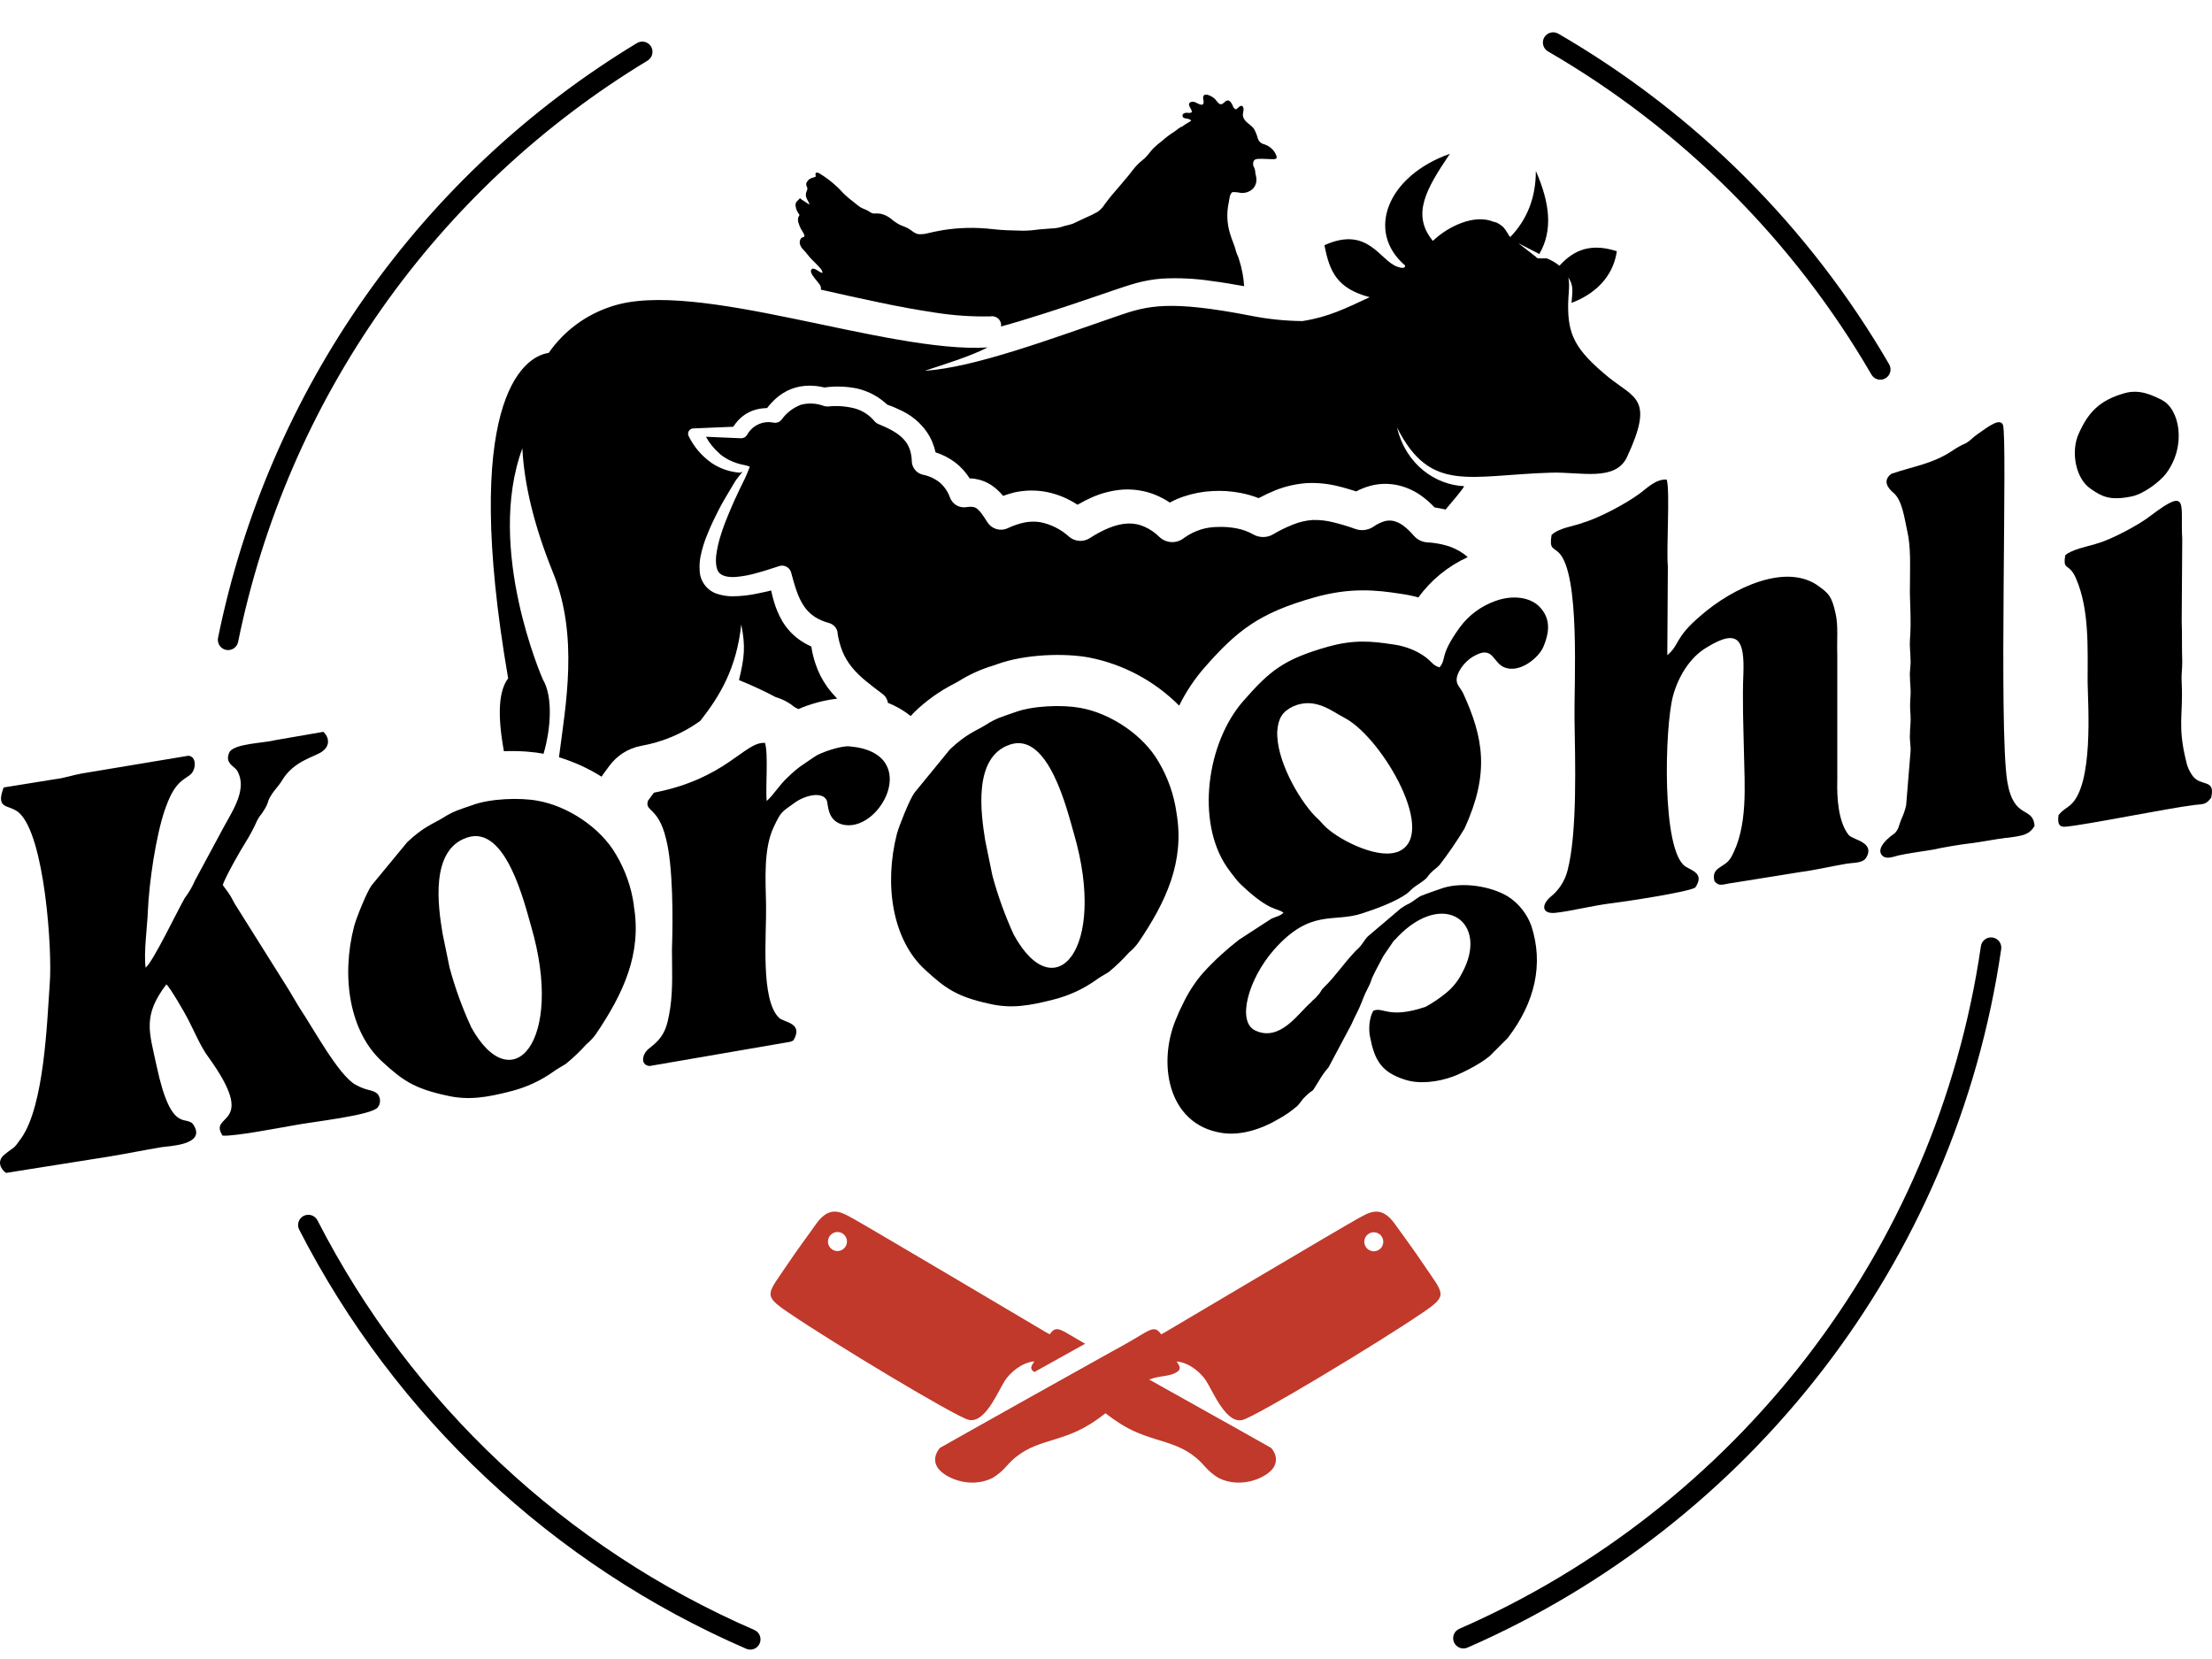 <svg width="40" height="30" viewBox="0 0 40 30" fill="none" xmlns="http://www.w3.org/2000/svg">
<path fill-rule="evenodd" clip-rule="evenodd" d="M11.773 0.841C11.825 0.929 11.797 1.043 11.71 1.096C9.817 2.241 8.181 3.767 6.907 5.576C5.633 7.385 4.747 9.439 4.306 11.607C4.286 11.708 4.188 11.772 4.088 11.752C3.988 11.732 3.923 11.634 3.943 11.534C4.394 9.315 5.3 7.214 6.604 5.363C7.908 3.512 9.581 1.951 11.518 0.779C11.606 0.726 11.72 0.754 11.773 0.841Z" fill="black"/>
<path fill-rule="evenodd" clip-rule="evenodd" d="M5.491 21.987C5.583 21.941 5.694 21.977 5.741 22.068C7.437 25.377 10.229 27.995 13.641 29.475C13.735 29.516 13.778 29.625 13.737 29.719C13.697 29.813 13.588 29.856 13.494 29.815C10.003 28.301 7.147 25.622 5.411 22.237C5.364 22.146 5.4 22.034 5.491 21.987Z" fill="black"/>
<path fill-rule="evenodd" clip-rule="evenodd" d="M36.031 16.953C36.132 16.968 36.203 17.062 36.188 17.163C35.362 22.84 31.623 27.572 26.537 29.794C26.443 29.835 26.334 29.792 26.293 29.698C26.252 29.604 26.295 29.495 26.389 29.454C31.36 27.282 35.014 22.657 35.821 17.11C35.836 17.009 35.93 16.938 36.031 16.953Z" fill="black"/>
<path fill-rule="evenodd" clip-rule="evenodd" d="M27.925 0.676C27.977 0.588 28.09 0.558 28.179 0.609C30.66 2.047 32.723 4.108 34.162 6.588C34.213 6.677 34.183 6.79 34.095 6.841C34.006 6.893 33.893 6.863 33.842 6.774C32.434 4.35 30.418 2.335 27.993 0.93C27.904 0.878 27.874 0.765 27.925 0.676Z" fill="black"/>
<path d="M14.168 7.797C14.152 7.804 14.137 7.81 14.12 7.815C14.079 7.886 14.039 7.956 14.002 8.024C14.019 7.996 14.037 7.965 14.05 7.946C14.083 7.898 14.124 7.853 14.168 7.797Z" fill="#221F20"/>
<path fill-rule="evenodd" clip-rule="evenodd" d="M16.628 7.656C16.727 7.751 16.806 7.867 16.859 7.994C16.884 8.054 16.904 8.116 16.918 8.18C17.047 8.22 17.168 8.283 17.276 8.365C17.379 8.445 17.466 8.542 17.536 8.652C17.565 8.652 17.598 8.652 17.626 8.658C17.739 8.675 17.846 8.717 17.94 8.782C18.015 8.834 18.082 8.897 18.139 8.967C18.205 8.943 18.273 8.922 18.341 8.905C18.501 8.87 18.665 8.861 18.827 8.881C18.988 8.901 19.145 8.948 19.291 9.018C19.358 9.05 19.423 9.086 19.485 9.127C19.57 9.077 19.659 9.032 19.75 8.992C19.922 8.916 20.107 8.869 20.295 8.854C20.497 8.84 20.7 8.872 20.889 8.947C20.982 8.985 21.071 9.032 21.154 9.088C21.235 9.044 21.32 9.007 21.407 8.978C21.573 8.922 21.747 8.889 21.922 8.88C22.095 8.87 22.269 8.881 22.439 8.915C22.549 8.936 22.657 8.967 22.761 9.008C22.859 8.955 22.961 8.907 23.065 8.865C23.246 8.793 23.436 8.75 23.63 8.736C23.821 8.727 24.012 8.746 24.197 8.792C24.312 8.819 24.42 8.854 24.525 8.886C24.606 8.842 24.692 8.809 24.78 8.785C24.948 8.74 25.125 8.738 25.294 8.778C25.453 8.816 25.602 8.888 25.732 8.987C25.807 9.044 25.877 9.107 25.942 9.176C26.008 9.186 26.074 9.198 26.141 9.214C26.293 9.032 26.441 8.862 26.477 8.792C25.973 8.769 25.427 8.418 25.262 7.729C25.867 8.93 26.567 8.59 28.058 8.547C28.583 8.532 29.219 8.715 29.425 8.257C29.913 7.207 29.564 7.203 29.09 6.824C28.472 6.316 28.349 6.046 28.357 5.49C28.357 5.366 28.395 5.119 28.357 5.017C28.47 5.173 28.427 5.298 28.419 5.477C28.817 5.327 29.166 5.029 29.238 4.543C28.689 4.364 28.4 4.59 28.199 4.805C28.13 4.749 28.053 4.704 27.971 4.672H27.966H27.96H27.95H27.904H27.901H27.896H27.882H27.842H27.839H27.824H27.819C27.801 4.669 27.785 4.66 27.775 4.645L27.457 4.398L27.818 4.584C27.823 4.588 27.828 4.592 27.835 4.594C28.082 4.171 28.031 3.681 27.773 3.091C27.773 3.576 27.614 3.971 27.312 4.285L27.294 4.271L27.282 4.249L27.278 4.243L27.274 4.236L27.266 4.222L27.262 4.216L27.246 4.192L27.238 4.18L27.233 4.173V4.169L27.229 4.163L27.22 4.151L27.216 4.148L27.207 4.136L27.202 4.131V4.128L27.197 4.122L27.192 4.117L27.187 4.112L27.183 4.107L27.178 4.102L27.173 4.098L27.168 4.093L27.163 4.088L27.158 4.084H27.154L27.144 4.075L27.138 4.071L27.134 4.068L27.129 4.064L27.124 4.06L27.119 4.057L27.115 4.054L27.109 4.05L27.104 4.046L27.099 4.043H27.094L27.089 4.039L27.083 4.036L27.073 4.03L27.068 4.026L27.061 4.023H27.056H27.05L27.045 4.02L27.039 4.017L27.029 4.013H27.023H27.018H27.013L27.007 4.01C26.649 3.863 26.191 4.107 25.962 4.31L25.91 4.356C25.528 3.887 25.772 3.439 26.219 2.781C25.092 3.177 24.689 4.186 25.409 4.801C25.409 4.844 25.376 4.86 25.273 4.825C24.95 4.718 24.743 4.075 23.95 4.434C24.044 4.925 24.187 5.22 24.769 5.374C24.332 5.576 24.027 5.732 23.552 5.806C23.237 5.803 22.924 5.77 22.616 5.709C21.15 5.425 20.759 5.524 20.224 5.709C19.021 6.123 17.607 6.651 16.725 6.704C17.063 6.593 17.544 6.445 17.859 6.283C16.034 6.395 12.578 5.026 11.055 5.542C10.596 5.69 10.197 5.985 9.922 6.382C9.436 6.448 8.337 7.32 9.189 12.267C9.022 12.487 8.989 12.905 9.112 13.584C9.243 13.579 9.375 13.581 9.505 13.59L9.564 13.595C9.653 13.602 9.737 13.613 9.811 13.627L9.829 13.631C9.96 13.184 10.004 12.603 9.816 12.285C9.816 12.285 8.774 9.928 9.446 8.108C9.478 8.745 9.651 9.493 10.002 10.359C10.466 11.506 10.23 12.742 10.108 13.694C10.379 13.776 10.638 13.894 10.878 14.045C10.889 14.028 10.899 14.012 10.911 13.996L11.019 13.849C11.158 13.661 11.361 13.532 11.59 13.488C11.977 13.42 12.344 13.266 12.663 13.036C13.018 12.584 13.32 12.085 13.404 11.291C13.484 11.691 13.462 11.889 13.363 12.298C13.591 12.39 13.813 12.493 14.029 12.607C14.151 12.642 14.264 12.702 14.362 12.783L14.436 12.823C14.66 12.726 14.896 12.662 15.139 12.634C15.074 12.567 15.014 12.496 14.959 12.421C14.868 12.294 14.797 12.155 14.748 12.007C14.713 11.904 14.687 11.798 14.671 11.691C14.587 11.654 14.508 11.608 14.434 11.553C14.318 11.466 14.221 11.358 14.147 11.233C14.079 11.117 14.027 10.992 13.991 10.863C13.973 10.801 13.958 10.739 13.945 10.678C13.864 10.697 13.784 10.716 13.701 10.732C13.55 10.765 13.396 10.782 13.242 10.783C13.156 10.782 13.071 10.77 12.989 10.745C12.893 10.719 12.809 10.663 12.749 10.585C12.688 10.507 12.654 10.412 12.652 10.313C12.646 10.23 12.652 10.147 12.667 10.066C12.697 9.918 12.742 9.773 12.803 9.634C12.858 9.497 12.922 9.366 12.988 9.236C13.053 9.107 13.127 8.983 13.202 8.858L13.257 8.766L13.263 8.757C13.279 8.729 13.297 8.698 13.311 8.679C13.344 8.631 13.385 8.586 13.428 8.53C13.413 8.537 13.398 8.543 13.381 8.548C13.361 8.548 13.331 8.542 13.306 8.54C13.254 8.532 13.203 8.521 13.152 8.506C13.05 8.476 12.953 8.43 12.865 8.37C12.69 8.246 12.548 8.08 12.454 7.888C12.442 7.865 12.44 7.838 12.447 7.814C12.455 7.79 12.472 7.77 12.495 7.758C12.507 7.751 12.521 7.748 12.534 7.747H12.543L13.26 7.717C13.285 7.677 13.315 7.639 13.347 7.603C13.399 7.547 13.46 7.499 13.528 7.463C13.597 7.426 13.671 7.402 13.748 7.39C13.789 7.383 13.83 7.38 13.871 7.379C13.917 7.319 13.968 7.263 14.024 7.212C14.106 7.137 14.201 7.077 14.304 7.036C14.41 6.995 14.522 6.974 14.636 6.974C14.727 6.974 14.819 6.985 14.908 7.007C15.105 6.979 15.307 6.986 15.502 7.026C15.613 7.052 15.72 7.094 15.819 7.15C15.901 7.197 15.976 7.253 16.044 7.317C16.138 7.35 16.229 7.389 16.318 7.433C16.431 7.489 16.536 7.563 16.627 7.652" fill="black"/>
<path fill-rule="evenodd" clip-rule="evenodd" d="M13.01 8.204C13.082 8.264 13.163 8.313 13.25 8.348C13.294 8.366 13.339 8.381 13.384 8.393C13.409 8.398 13.428 8.403 13.457 8.409C13.493 8.415 13.527 8.425 13.559 8.44C13.531 8.509 13.502 8.589 13.464 8.665L13.367 8.864C13.305 8.992 13.247 9.122 13.192 9.253C13.137 9.383 13.085 9.515 13.043 9.649C12.999 9.778 12.968 9.911 12.951 10.046C12.938 10.174 12.951 10.304 13.008 10.361C13.066 10.419 13.17 10.441 13.296 10.434C13.428 10.423 13.559 10.399 13.687 10.361C13.819 10.326 13.952 10.282 14.086 10.238C14.128 10.223 14.175 10.225 14.215 10.245C14.256 10.264 14.287 10.298 14.302 10.34L14.306 10.352L14.309 10.364C14.371 10.592 14.43 10.806 14.54 10.963C14.591 11.04 14.658 11.105 14.735 11.156C14.815 11.206 14.902 11.243 14.994 11.267C15.033 11.278 15.068 11.3 15.095 11.33C15.122 11.36 15.14 11.397 15.146 11.437V11.452C15.163 11.566 15.193 11.677 15.236 11.784C15.279 11.886 15.336 11.982 15.406 12.067C15.546 12.242 15.744 12.386 15.962 12.551C16.013 12.589 16.047 12.646 16.056 12.709C16.205 12.768 16.344 12.849 16.469 12.948C16.49 12.923 16.512 12.9 16.535 12.877C16.746 12.673 16.986 12.501 17.247 12.367C17.274 12.353 17.3 12.339 17.328 12.323C17.524 12.199 17.736 12.103 17.959 12.036L18.028 12.012C18.538 11.827 19.246 11.808 19.69 11.889C20.309 12.009 20.878 12.313 21.323 12.76C21.447 12.508 21.603 12.274 21.788 12.064C22.367 11.405 22.769 11.084 23.765 10.804C24.42 10.618 24.895 10.67 25.325 10.737C25.434 10.751 25.542 10.774 25.648 10.804C25.878 10.488 26.186 10.237 26.541 10.075C26.517 10.053 26.492 10.032 26.465 10.013C26.374 9.949 26.273 9.9 26.166 9.868C26.05 9.834 25.93 9.814 25.809 9.807H25.801C25.756 9.803 25.712 9.79 25.672 9.77C25.652 9.76 25.634 9.748 25.617 9.735C25.6 9.722 25.584 9.707 25.57 9.691L25.562 9.683C25.507 9.617 25.445 9.558 25.377 9.506C25.325 9.466 25.265 9.437 25.201 9.421C25.145 9.409 25.088 9.411 25.034 9.426C24.964 9.448 24.897 9.481 24.837 9.524C24.79 9.555 24.736 9.576 24.68 9.583C24.623 9.591 24.566 9.585 24.512 9.566C24.378 9.518 24.241 9.476 24.102 9.443C23.983 9.413 23.861 9.4 23.738 9.403C23.619 9.411 23.502 9.438 23.391 9.482C23.263 9.532 23.139 9.592 23.021 9.663C22.966 9.695 22.904 9.711 22.841 9.711C22.778 9.711 22.716 9.695 22.661 9.663C22.57 9.612 22.471 9.576 22.369 9.556C22.256 9.534 22.141 9.524 22.026 9.529C21.808 9.528 21.596 9.596 21.418 9.723L21.412 9.727C21.348 9.779 21.267 9.806 21.184 9.803C21.102 9.799 21.023 9.765 20.963 9.708C20.885 9.63 20.793 9.567 20.692 9.523C20.599 9.482 20.497 9.463 20.396 9.467C20.183 9.473 19.941 9.581 19.716 9.725L19.705 9.732C19.649 9.768 19.582 9.785 19.516 9.78C19.449 9.776 19.385 9.75 19.334 9.707C19.187 9.572 19.004 9.48 18.808 9.442C18.715 9.428 18.62 9.43 18.528 9.448C18.427 9.469 18.33 9.502 18.237 9.545L18.221 9.553C18.157 9.582 18.085 9.587 18.018 9.567C17.951 9.547 17.893 9.503 17.856 9.444C17.819 9.386 17.785 9.334 17.754 9.292C17.73 9.258 17.702 9.227 17.67 9.2C17.65 9.184 17.627 9.173 17.603 9.168C17.568 9.162 17.532 9.162 17.498 9.168L17.476 9.171C17.414 9.181 17.351 9.169 17.296 9.138C17.242 9.106 17.201 9.056 17.179 8.998C17.143 8.895 17.081 8.803 17 8.731C16.912 8.659 16.808 8.609 16.697 8.586L16.684 8.583C16.63 8.57 16.581 8.539 16.546 8.496C16.51 8.453 16.49 8.399 16.488 8.343C16.488 8.268 16.474 8.193 16.45 8.121C16.426 8.055 16.389 7.994 16.341 7.943C16.244 7.835 16.081 7.749 15.901 7.675L15.887 7.67C15.857 7.657 15.831 7.638 15.811 7.614C15.719 7.504 15.596 7.424 15.458 7.386C15.302 7.346 15.14 7.333 14.979 7.35H14.968C14.945 7.351 14.923 7.349 14.902 7.342C14.77 7.292 14.625 7.283 14.487 7.318C14.348 7.37 14.226 7.461 14.139 7.581L14.131 7.591C14.115 7.611 14.094 7.627 14.07 7.636C14.046 7.645 14.021 7.648 13.995 7.644C13.902 7.623 13.805 7.633 13.717 7.672C13.63 7.711 13.558 7.777 13.511 7.861L13.504 7.872C13.492 7.889 13.477 7.903 13.458 7.912C13.439 7.922 13.418 7.926 13.398 7.925L12.766 7.898C12.829 8.014 12.912 8.117 13.013 8.203" fill="black"/>
<path fill-rule="evenodd" clip-rule="evenodd" d="M14.849 5.239C15.204 5.319 15.557 5.398 15.911 5.472C16.249 5.542 16.586 5.606 16.923 5.655C17.25 5.706 17.581 5.728 17.911 5.721C17.946 5.715 17.981 5.72 18.012 5.735C18.043 5.75 18.069 5.775 18.085 5.805C18.101 5.836 18.107 5.87 18.102 5.904C18.226 5.87 18.349 5.834 18.473 5.797C19.029 5.629 19.585 5.438 20.136 5.25C20.274 5.204 20.414 5.155 20.561 5.115C20.708 5.076 20.859 5.05 21.012 5.038C21.311 5.022 21.611 5.036 21.907 5.081C22.105 5.106 22.303 5.14 22.498 5.175C22.488 5.012 22.457 4.851 22.407 4.696C22.395 4.646 22.367 4.601 22.353 4.551C22.34 4.499 22.324 4.448 22.304 4.398C22.28 4.34 22.26 4.281 22.242 4.221C22.187 4.041 22.179 3.849 22.219 3.665C22.231 3.616 22.233 3.486 22.296 3.473C22.346 3.473 22.396 3.478 22.445 3.489C22.494 3.492 22.543 3.483 22.587 3.461C22.63 3.442 22.666 3.409 22.69 3.368C22.713 3.327 22.724 3.28 22.719 3.233C22.719 3.195 22.704 3.16 22.7 3.122C22.699 3.088 22.691 3.054 22.676 3.023C22.662 3 22.657 2.972 22.661 2.945C22.669 2.889 22.703 2.876 22.752 2.873C22.844 2.868 22.937 2.879 23.028 2.879C23.13 2.879 23.075 2.802 23.048 2.748C23.004 2.684 22.941 2.636 22.868 2.611C22.84 2.606 22.813 2.593 22.791 2.574C22.769 2.554 22.753 2.529 22.745 2.501C22.729 2.442 22.706 2.385 22.677 2.331C22.616 2.246 22.496 2.207 22.477 2.098C22.467 2.049 22.498 1.998 22.484 1.949C22.464 1.884 22.417 1.922 22.386 1.949C22.354 1.976 22.359 1.988 22.324 1.963C22.304 1.949 22.296 1.918 22.285 1.897C22.264 1.856 22.232 1.796 22.176 1.823C22.142 1.84 22.114 1.889 22.073 1.885C22.031 1.881 21.999 1.819 21.971 1.791C21.91 1.729 21.724 1.64 21.761 1.806C21.771 1.849 21.769 1.909 21.708 1.891C21.646 1.873 21.595 1.821 21.533 1.846C21.42 1.893 21.656 2.049 21.491 2.042C21.462 2.035 21.432 2.039 21.405 2.052C21.399 2.056 21.394 2.061 21.391 2.066C21.387 2.072 21.384 2.078 21.384 2.085C21.383 2.091 21.383 2.098 21.385 2.104C21.387 2.111 21.39 2.117 21.395 2.122C21.433 2.157 21.508 2.133 21.541 2.183C21.519 2.201 21.384 2.273 21.386 2.286C21.325 2.3 21.27 2.363 21.216 2.394C21.146 2.438 21.081 2.488 21.02 2.543C20.961 2.586 20.905 2.634 20.853 2.685C20.807 2.734 20.769 2.791 20.722 2.839C20.675 2.888 20.618 2.926 20.571 2.975C20.509 3.037 20.461 3.108 20.406 3.175C20.304 3.298 20.201 3.418 20.097 3.539C20.055 3.589 20.018 3.64 19.979 3.691C19.945 3.746 19.901 3.794 19.848 3.831C19.778 3.87 19.707 3.905 19.634 3.936L19.401 4.045C19.348 4.062 19.295 4.077 19.241 4.088C19.187 4.108 19.131 4.121 19.074 4.127C18.979 4.136 18.889 4.138 18.791 4.149C18.695 4.163 18.599 4.171 18.502 4.172C18.317 4.168 18.131 4.165 17.946 4.143C17.647 4.108 17.344 4.114 17.047 4.162C16.953 4.177 16.861 4.199 16.77 4.219C16.718 4.233 16.663 4.238 16.609 4.234C16.538 4.225 16.477 4.159 16.414 4.125C16.371 4.105 16.327 4.086 16.281 4.07C16.218 4.038 16.158 3.997 16.105 3.95C16.05 3.908 15.987 3.878 15.919 3.864C15.883 3.86 15.845 3.859 15.808 3.861C15.76 3.861 15.733 3.833 15.693 3.81C15.652 3.787 15.601 3.773 15.559 3.748C15.525 3.725 15.491 3.699 15.46 3.672C15.386 3.617 15.315 3.558 15.249 3.493C15.124 3.353 14.978 3.233 14.817 3.135C14.786 3.119 14.745 3.106 14.746 3.157C14.746 3.187 14.771 3.185 14.732 3.202C14.708 3.212 14.686 3.213 14.662 3.226C14.637 3.237 14.615 3.256 14.6 3.279C14.588 3.291 14.581 3.307 14.579 3.324C14.577 3.341 14.581 3.358 14.59 3.373C14.607 3.416 14.601 3.424 14.584 3.464C14.568 3.501 14.568 3.544 14.584 3.581C14.593 3.611 14.638 3.669 14.636 3.7L14.548 3.642C14.517 3.626 14.488 3.605 14.463 3.581C14.47 3.59 14.421 3.627 14.413 3.637C14.401 3.65 14.393 3.665 14.388 3.682C14.384 3.698 14.384 3.716 14.388 3.732C14.395 3.777 14.412 3.819 14.437 3.856C14.466 3.894 14.459 3.885 14.441 3.918C14.408 3.98 14.454 4.079 14.484 4.141C14.495 4.164 14.559 4.247 14.546 4.275C14.539 4.291 14.5 4.289 14.484 4.311C14.435 4.384 14.473 4.462 14.527 4.515C14.58 4.568 14.621 4.632 14.675 4.687C14.711 4.724 14.749 4.76 14.784 4.797C14.818 4.835 14.874 4.884 14.873 4.934C14.824 4.939 14.711 4.808 14.669 4.88C14.641 4.93 14.731 5.031 14.759 5.065C14.792 5.109 14.86 5.17 14.843 5.231" fill="black"/>
<path d="M3.349 16.229C3.42 16.133 3.48 16.029 3.527 15.92L4.05 14.949C4.149 14.764 4.317 14.507 4.347 14.274C4.368 14.156 4.346 14.033 4.285 13.929C4.236 13.858 4.058 13.799 4.147 13.606C4.226 13.444 4.779 13.438 4.967 13.386L5.847 13.234C5.955 13.334 5.975 13.49 5.817 13.596C5.679 13.69 5.313 13.762 5.105 14.105C5.026 14.237 4.928 14.313 4.858 14.464C4.84 14.533 4.81 14.599 4.769 14.658C4.72 14.745 4.7 14.738 4.651 14.836C4.591 14.971 4.521 15.102 4.443 15.228C4.344 15.384 4.087 15.834 4.028 16.002C4.068 16.064 4.107 16.107 4.147 16.17C4.186 16.223 4.216 16.297 4.255 16.359L5.182 17.835C5.261 17.959 5.33 18.087 5.409 18.213C5.676 18.614 6.111 19.422 6.417 19.608C6.645 19.738 6.726 19.695 6.823 19.777C6.853 19.811 6.871 19.854 6.872 19.899C6.874 19.944 6.86 19.989 6.832 20.024C6.714 20.173 5.637 20.285 5.301 20.352C5.014 20.401 4.263 20.547 4.026 20.537C3.749 20.119 4.698 20.404 3.769 19.116C3.64 18.95 3.512 18.646 3.403 18.437C3.354 18.336 3.067 17.841 3.008 17.801C2.575 18.37 2.699 18.655 2.83 19.267C3.107 20.575 3.386 20.123 3.509 20.358C3.717 20.709 3.035 20.725 2.926 20.744C2.617 20.795 2.294 20.861 1.987 20.912L0.109 21.21C0.02 21.148 -0.069 21.003 0.079 20.88C0.276 20.718 0.227 20.805 0.385 20.581C0.801 19.987 0.85 18.485 0.899 17.795C0.949 17.203 0.811 15.111 0.343 14.696C0.165 14.539 -0.089 14.652 0.066 14.24L0.996 14.09C1.174 14.069 1.312 14.016 1.48 13.987L3.407 13.666C3.556 13.68 3.546 13.9 3.457 13.994C3.437 14.018 3.328 14.085 3.299 14.11C3.131 14.238 3.052 14.449 2.982 14.64C2.814 15.134 2.696 15.965 2.674 16.473C2.664 16.752 2.595 17.239 2.634 17.499C2.782 17.365 3.19 16.504 3.346 16.23" fill="black"/>
<path d="M11.463 16.374C11.418 16.047 11.307 15.732 11.137 15.448C10.86 14.969 10.267 14.573 9.716 14.479C9.408 14.422 8.866 14.436 8.53 14.563C8.303 14.642 8.194 14.67 8.007 14.791C7.821 14.903 7.661 14.949 7.364 15.229L6.719 16.011C6.63 16.134 6.442 16.603 6.403 16.752C6.165 17.674 6.324 18.666 6.916 19.202C7.273 19.529 7.48 19.682 8.073 19.81C8.469 19.902 8.805 19.846 9.247 19.731C9.516 19.662 9.771 19.545 9.998 19.385C10.067 19.334 10.146 19.291 10.235 19.236C10.366 19.129 10.488 19.012 10.601 18.887C10.663 18.834 10.72 18.775 10.769 18.71C11.273 17.968 11.609 17.246 11.461 16.377L11.463 16.374ZM8.516 18.564C8.358 18.221 8.229 17.864 8.13 17.499L8.002 16.876C7.922 16.393 7.774 15.367 8.446 15.146C9.148 14.907 9.484 16.338 9.603 16.745C10.215 18.835 9.257 19.92 8.516 18.567" fill="black"/>
<path d="M13.834 13.435C13.895 13.634 13.843 14.209 13.863 14.485C13.992 14.373 14.09 14.197 14.248 14.053C14.446 13.86 14.525 13.827 14.733 13.682C14.841 13.604 15.227 13.478 15.365 13.497C16.709 13.615 15.899 15.107 15.217 14.905C14.95 14.821 14.98 14.537 14.95 14.473C14.871 14.307 14.565 14.379 14.377 14.511C14.13 14.692 14.13 14.662 13.992 14.954C13.806 15.344 13.843 15.895 13.853 16.37C13.863 16.906 13.745 18.079 14.09 18.408C14.189 18.491 14.505 18.497 14.367 18.779C14.347 18.802 14.367 18.819 14.278 18.841L11.746 19.277C11.567 19.258 11.617 19.051 11.736 18.961C12.003 18.757 12.062 18.609 12.121 18.22C12.171 17.864 12.151 17.529 12.151 17.17C12.171 16.61 12.171 15.646 12.042 15.161C11.904 14.589 11.657 14.681 11.716 14.482L11.825 14.334C13.139 14.08 13.465 13.408 13.831 13.434" fill="black"/>
<path d="M21.276 14.706C21.231 14.376 21.12 14.059 20.95 13.774C20.674 13.293 20.08 12.895 19.53 12.8C19.221 12.743 18.68 12.756 18.344 12.883C18.116 12.962 18.008 12.99 17.82 13.112C17.635 13.224 17.474 13.271 17.178 13.551L16.535 14.337C16.446 14.46 16.259 14.932 16.219 15.078C15.982 16.005 16.14 17.003 16.733 17.54C17.089 17.867 17.296 18.022 17.889 18.151C18.284 18.244 18.62 18.187 19.063 18.072C19.332 18.003 19.586 17.886 19.813 17.726C19.882 17.674 19.961 17.631 20.05 17.577C20.181 17.469 20.303 17.351 20.416 17.225C20.479 17.173 20.535 17.113 20.583 17.047C21.088 16.306 21.424 15.579 21.276 14.706H21.276ZM18.331 16.9C18.173 16.555 18.044 16.197 17.945 15.83L17.817 15.204C17.738 14.719 17.59 13.689 18.262 13.465C18.963 13.225 19.3 14.663 19.419 15.071C20.031 17.171 19.072 18.259 18.331 16.9" fill="black"/>
<path d="M26.633 11.876C27.028 11.639 26.979 12.017 27.245 12.082C27.522 12.155 27.838 11.871 27.908 11.698C28.046 11.375 28.016 11.15 27.829 10.962C27.671 10.809 27.374 10.75 27.048 10.865C26.787 10.956 26.559 11.124 26.396 11.347C26.019 11.871 26.168 11.906 26.03 12.069C25.872 12.017 25.901 11.941 25.654 11.803C25.51 11.725 25.352 11.674 25.189 11.653C24.795 11.592 24.478 11.565 24.016 11.694C23.205 11.923 22.958 12.135 22.484 12.675C21.822 13.427 21.624 14.857 22.187 15.68C22.237 15.752 22.276 15.803 22.326 15.865C22.368 15.922 22.416 15.975 22.469 16.022C22.973 16.496 23.102 16.414 23.21 16.506C23.141 16.568 23.092 16.568 22.993 16.612L22.41 16.99C22.175 17.171 21.957 17.371 21.758 17.589C21.605 17.765 21.479 17.961 21.382 18.172C21.352 18.236 21.32 18.291 21.293 18.366C20.918 19.177 21.095 20.335 22.096 20.487C22.432 20.54 22.808 20.418 23.094 20.25C23.225 20.18 23.348 20.096 23.46 19.999C23.529 19.928 23.539 19.886 23.608 19.825C23.806 19.631 23.657 19.856 23.885 19.488C23.925 19.423 23.971 19.361 24.023 19.303L24.438 18.524C24.507 18.363 24.567 18.273 24.623 18.123C24.733 17.835 24.752 17.872 24.809 17.691C24.871 17.552 24.937 17.44 25.016 17.287L25.202 17.015C25.227 16.994 25.25 16.97 25.271 16.944C26.111 16.072 26.939 16.682 26.438 17.597C26.369 17.735 26.271 17.857 26.151 17.955C26.034 18.051 25.909 18.136 25.776 18.208C25.103 18.431 25.024 18.204 24.836 18.276C24.757 18.4 24.747 18.621 24.774 18.745C24.854 19.162 24.973 19.392 25.417 19.527C25.664 19.606 26 19.569 26.277 19.466C26.475 19.393 26.87 19.186 26.989 19.046L27.265 18.77C27.759 18.127 27.918 17.43 27.69 16.738C27.61 16.52 27.461 16.334 27.265 16.209C26.956 16.024 26.455 15.946 26.099 16.056C26.03 16.078 25.753 16.175 25.683 16.206C25.615 16.248 25.555 16.298 25.498 16.33C25.439 16.358 25.383 16.39 25.33 16.428L24.728 16.939C24.666 17.01 24.648 17.053 24.599 17.111C24.551 17.169 24.53 17.173 24.471 17.243C24.312 17.41 24.124 17.681 23.956 17.839C23.858 17.935 23.917 17.905 23.828 18.001C23.788 18.057 23.749 18.073 23.7 18.131C23.482 18.317 23.144 18.854 22.691 18.631C22.365 18.466 22.573 17.704 23.037 17.175C23.704 16.421 24.112 16.692 24.636 16.516C24.893 16.433 25.239 16.304 25.439 16.161C25.488 16.123 25.538 16.064 25.597 16.025C25.883 15.836 25.764 15.886 25.893 15.765C25.943 15.716 25.973 15.703 26.032 15.641C26.195 15.43 26.346 15.21 26.484 14.981C26.939 13.985 26.83 13.343 26.454 12.527C26.392 12.407 26.286 12.356 26.375 12.161C26.433 12.044 26.522 11.945 26.632 11.876H26.633ZM25.249 15.411C24.873 15.534 24.152 15.157 23.934 14.916C23.884 14.86 23.832 14.805 23.776 14.754C23.48 14.445 23.074 13.734 23.097 13.222C23.116 12.979 23.195 12.866 23.383 12.774C23.788 12.595 24.095 12.872 24.332 12.991C25.011 13.365 26.042 15.149 25.251 15.413" fill="black"/>
<path d="M28.608 9.457C28.895 9.378 29.399 9.111 29.646 8.928C29.774 8.836 29.942 8.657 30.14 8.673C30.202 8.883 30.13 9.917 30.16 10.242L30.15 11.848C30.377 11.659 30.278 11.535 30.753 11.134C31.336 10.623 32.314 10.165 32.897 10.607C33.075 10.737 33.125 10.788 33.194 11.098C33.244 11.32 33.214 11.586 33.224 11.835V14.111C33.214 14.424 33.244 14.871 33.431 15.1C33.501 15.189 33.925 15.227 33.74 15.52C33.671 15.612 33.513 15.598 33.394 15.618C33.127 15.663 32.83 15.733 32.564 15.768L31.338 15.965C31.17 15.983 31.091 16.047 31.002 15.931C30.94 15.671 31.187 15.7 31.299 15.511C31.616 14.955 31.546 14.196 31.536 13.586C31.526 13.137 31.506 12.63 31.526 12.185C31.546 11.59 31.447 11.347 30.864 11.707C30.547 11.892 30.34 12.257 30.251 12.593C30.103 13.158 30.044 15.382 30.478 15.669C30.607 15.748 30.824 15.801 30.656 16.05C30.518 16.133 29.411 16.3 29.164 16.331C28.798 16.373 28.403 16.48 28.114 16.508C27.887 16.526 27.867 16.37 28.035 16.221C28.186 16.102 28.295 15.936 28.344 15.749C28.529 15.057 28.482 13.714 28.472 12.995C28.462 12.378 28.581 10.375 28.186 9.992C28.077 9.89 28.018 9.93 28.057 9.674C28.186 9.55 28.433 9.519 28.613 9.459" fill="black"/>
<path d="M36.288 15.149C36.06 15.178 35.833 15.226 35.615 15.252C35.417 15.276 35.151 15.321 34.943 15.366C34.745 15.399 34.518 15.428 34.33 15.469C34.231 15.496 34.123 15.535 34.054 15.486C33.868 15.337 34.239 15.083 34.261 15.07C34.34 14.986 34.33 14.946 34.38 14.819C34.419 14.737 34.449 14.652 34.469 14.563L34.548 13.597C34.558 13.495 34.529 13.389 34.538 13.277C34.538 13.136 34.558 13.063 34.548 12.924C34.538 12.814 34.538 12.703 34.548 12.593C34.558 12.461 34.538 12.374 34.538 12.243C34.529 12.134 34.558 12.03 34.548 11.921C34.548 11.79 34.529 11.703 34.538 11.571C34.568 11.185 34.529 10.85 34.538 10.568C34.538 10.259 34.558 9.892 34.489 9.603C34.439 9.38 34.4 9.036 34.231 8.904C34.162 8.845 34.024 8.699 34.202 8.568C34.607 8.429 34.943 8.391 35.309 8.148C35.383 8.096 35.463 8.052 35.546 8.016C35.645 7.959 35.665 7.915 35.764 7.848C35.971 7.702 36.159 7.559 36.219 7.68C36.307 7.895 36.139 13.166 36.298 14.133C36.416 14.837 36.762 14.566 36.792 14.936C36.693 15.094 36.594 15.111 36.288 15.152" fill="black"/>
<path d="M37.91 9.831C38.157 9.769 38.691 9.486 38.898 9.32C39.6 8.788 39.422 9.13 39.462 9.747L39.452 11.237C39.462 11.476 39.452 11.72 39.462 11.969C39.462 12.11 39.442 12.204 39.452 12.353C39.481 12.922 39.373 13.12 39.531 13.758C39.549 13.856 39.59 13.949 39.649 14.029C39.798 14.235 40.065 14.07 39.985 14.425C39.887 14.553 39.857 14.537 39.677 14.557C39.182 14.619 37.729 14.916 37.354 14.949C37.225 14.961 37.206 14.883 37.225 14.739C37.325 14.623 37.344 14.639 37.443 14.554C37.858 14.184 37.759 12.782 37.751 12.342C37.751 11.709 37.782 11.021 37.544 10.468C37.416 10.159 37.297 10.339 37.347 10.04C37.456 9.941 37.742 9.881 37.91 9.833" fill="black"/>
<path d="M39.095 7.235C39.411 7.392 39.55 8.062 39.164 8.57C39.056 8.709 38.759 8.941 38.532 8.98C38.156 9.055 38.008 8.98 37.81 8.842C37.524 8.651 37.444 8.152 37.593 7.835C37.76 7.464 37.959 7.239 38.423 7.109C38.7 7.031 38.927 7.153 39.095 7.232" fill="black"/>
<path fill-rule="evenodd" clip-rule="evenodd" d="M18.984 24.129L18.922 24.096C18.922 24.096 15.649 22.156 15.444 22.046C15.24 21.936 15.018 21.768 14.759 22.131C14.636 22.308 14.419 22.596 14.24 22.864C13.879 23.404 13.784 23.415 14.247 23.729C15.07 24.29 17.269 25.611 17.512 25.674C17.809 25.751 18.042 25.17 18.171 24.967C18.254 24.837 18.465 24.638 18.704 24.618C18.65 24.702 18.611 24.753 18.704 24.811L19.623 24.299C19.18 24.052 19.109 23.944 18.984 24.127V24.129ZM15.144 22.623C15.11 22.623 15.077 22.613 15.049 22.594C15.02 22.575 14.998 22.548 14.985 22.516C14.972 22.485 14.969 22.45 14.976 22.417C14.982 22.384 14.999 22.353 15.023 22.329C15.047 22.305 15.078 22.289 15.111 22.282C15.144 22.276 15.179 22.279 15.21 22.292C15.242 22.305 15.268 22.328 15.287 22.356C15.306 22.384 15.316 22.418 15.316 22.451C15.316 22.474 15.311 22.496 15.303 22.517C15.294 22.538 15.281 22.557 15.265 22.573C15.249 22.589 15.23 22.601 15.21 22.61C15.189 22.618 15.166 22.623 15.144 22.623Z" fill="#C0392B"/>
<path fill-rule="evenodd" clip-rule="evenodd" d="M25.742 22.864C25.563 22.596 25.348 22.308 25.222 22.131C24.963 21.768 24.742 21.936 24.537 22.046C24.332 22.156 21.059 24.096 21.059 24.096L20.997 24.129C20.866 23.939 20.797 24.059 20.308 24.329L20.101 24.443L18.604 25.279C17.756 25.753 16.998 26.182 16.998 26.182C16.998 26.182 16.839 26.345 16.949 26.53C17.06 26.716 17.534 26.934 17.949 26.726C18.044 26.668 18.129 26.596 18.202 26.512C18.638 26.009 19.119 26.124 19.712 25.753C19.811 25.691 19.905 25.624 19.992 25.556C20.081 25.627 20.175 25.692 20.271 25.753C20.864 26.123 21.345 26.009 21.781 26.512C21.854 26.596 21.939 26.668 22.034 26.726C22.449 26.934 22.923 26.716 23.034 26.53C23.145 26.345 22.985 26.182 22.985 26.182C22.985 26.182 21.831 25.531 20.78 24.946C20.987 24.871 21.13 24.895 21.261 24.823C21.375 24.761 21.335 24.708 21.278 24.62C21.517 24.64 21.728 24.839 21.811 24.97C21.939 25.172 22.173 25.753 22.469 25.677C22.713 25.615 24.912 24.293 25.735 23.731C26.198 23.416 26.105 23.404 25.743 22.866L25.742 22.864ZM24.843 22.627C24.809 22.627 24.776 22.617 24.747 22.598C24.719 22.579 24.697 22.553 24.684 22.521C24.671 22.49 24.667 22.455 24.674 22.422C24.68 22.389 24.697 22.358 24.721 22.334C24.745 22.31 24.776 22.293 24.809 22.287C24.842 22.28 24.877 22.284 24.908 22.297C24.94 22.31 24.967 22.332 24.985 22.36C25.004 22.389 25.014 22.422 25.014 22.456C25.014 22.501 24.996 22.544 24.964 22.577C24.932 22.609 24.888 22.627 24.843 22.627Z" fill="#C0392B"/>
</svg>
